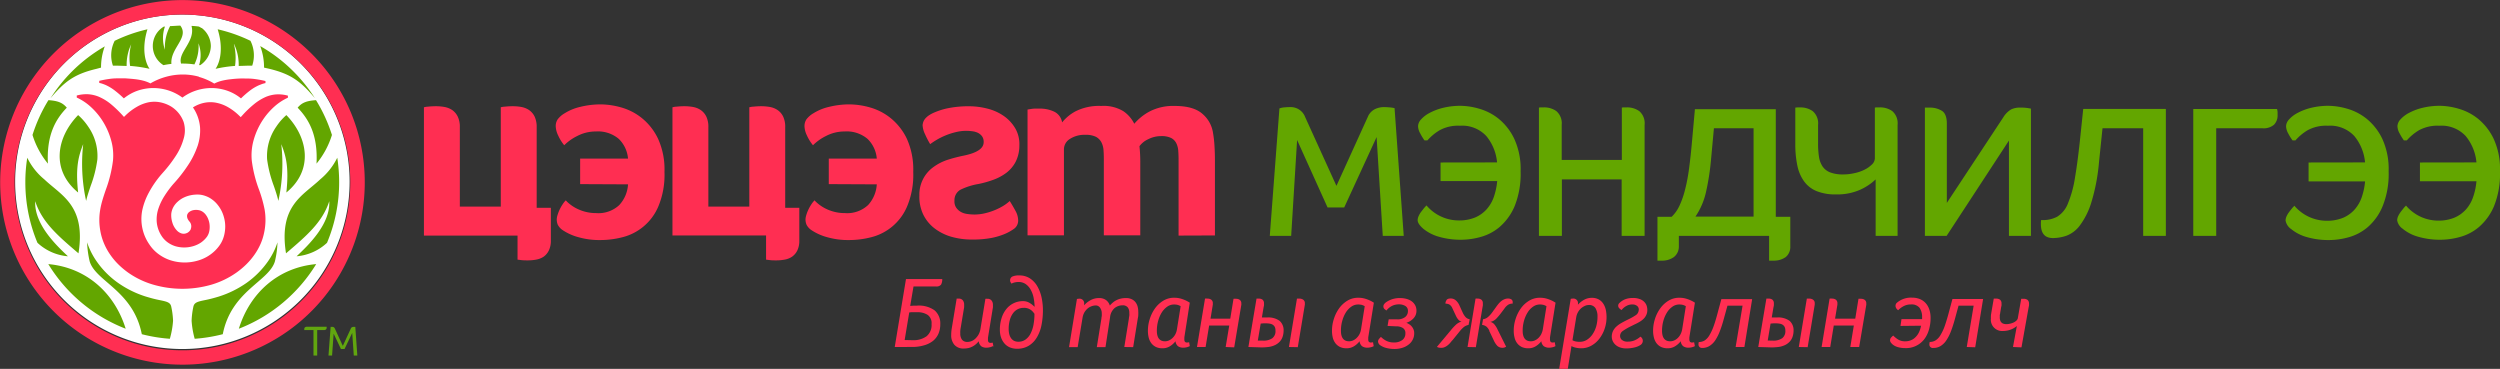 <svg viewBox="0 0 544.6 80.36" xmlns="http://www.w3.org/2000/svg"><rect x="0" y="0" width="544.6" height="80.36" fill="#333333" stroke="none"/><g transform="translate(-33 -356)"><path d="m213.54 396.11v-5.56h10.46a6.73 6.73 0 0 0 -2-4.28 7 7 0 0 0 -5-1.63 8.67 8.67 0 0 0 -4.09 1 10.55 10.55 0 0 0 -2.81 2 9.52 9.52 0 0 1 -1.33-2.15 4.94 4.94 0 0 1 -.52-2 2.67 2.67 0 0 1 .43-1.5 5.17 5.17 0 0 1 1.54-1.33 11.08 11.08 0 0 1 3.42-1.39 18.43 18.43 0 0 1 4.52-.53 16.89 16.89 0 0 1 4.28.64 12.68 12.68 0 0 1 4.51 2.29 13 13 0 0 1 3.57 4.49 16.25 16.25 0 0 1 1.42 7.3 17.77 17.77 0 0 1 -1.37 7.59 11.52 11.52 0 0 1 -7.92 6.66 19.08 19.08 0 0 1 -4.49.58 16.81 16.81 0 0 1 -5.25-.7 11.51 11.51 0 0 1 -3.21-1.5 3.19 3.19 0 0 1 -1-1.13 3 3 0 0 1 -.23-1.13 3.5 3.5 0 0 1 .18-1 7.65 7.65 0 0 1 .46-1.19 8.74 8.74 0 0 1 .64-1.13 5.5 5.5 0 0 1 .69-.87 7.08 7.08 0 0 0 .9.84 8.63 8.63 0 0 0 1.45.93 9.27 9.27 0 0 0 1.91.72 9.11 9.11 0 0 0 2.35.29 6.65 6.65 0 0 0 5.07-1.77 7.29 7.29 0 0 0 1.88-4.49zm20.43-13a5.06 5.06 0 0 0 .51 2.06 20.3 20.3 0 0 0 1.15 2.23 15.37 15.37 0 0 1 1.4-.93 15.19 15.19 0 0 1 4.15-1.68 9.47 9.47 0 0 1 2.26-.29 10.25 10.25 0 0 1 1.33.09 3.83 3.83 0 0 1 1.24.34 2.51 2.51 0 0 1 .92.76 2.07 2.07 0 0 1 .35 1.3q0 2-4.28 2.9a32.7 32.7 0 0 0 -3.47.89 11 11 0 0 0 -3.09 1.54 7.34 7.34 0 0 0 -3.16 6.26 8.92 8.92 0 0 0 .82 4.11 8.44 8.44 0 0 0 2.41 3 11.08 11.08 0 0 0 3.64 1.86 16 16 0 0 0 4.6.63 21.16 21.16 0 0 0 4.35-.37 14.82 14.82 0 0 0 2.91-.9 10.5 10.5 0 0 0 1.79-1 2.2 2.2 0 0 0 1-1.83 4.34 4.34 0 0 0 -.54-2.06c-.38-.71-.81-1.45-1.3-2.23a9.87 9.87 0 0 1 -1.32 1 13.25 13.25 0 0 1 -1.81.93 14.05 14.05 0 0 1 -2.19.72 9.94 9.94 0 0 1 -2.38.29 10.65 10.65 0 0 1 -1.56-.12 3.78 3.78 0 0 1 -1.41-.46 3.06 3.06 0 0 1 -1-.93 2.46 2.46 0 0 1 -.37-1.5 2.61 2.61 0 0 1 1.34-2.41 14.54 14.54 0 0 1 3.94-1.24 22.17 22.17 0 0 0 3.26-.93 10.85 10.85 0 0 0 2.81-1.53 7.18 7.18 0 0 0 2-2.41 7.83 7.83 0 0 0 .79-3.53 6.88 6.88 0 0 0 -.86-3.65 8.63 8.63 0 0 0 -2.41-2.67 10.9 10.9 0 0 0 -3.54-1.65 16.22 16.22 0 0 0 -4.22-.55 22.45 22.45 0 0 0 -4.14.35 15 15 0 0 0 -3.18.93c-1.71.69-2.62 1.6-2.71 2.72zm-88.23 29.48v-5.27h-20.39v-27.95a4.09 4.09 0 0 1 .92-.14 15.79 15.79 0 0 1 1.74-.09 10.44 10.44 0 0 1 1.85.17 4.43 4.43 0 0 1 1.66.67 3.69 3.69 0 0 1 1.18 1.39 5.11 5.11 0 0 1 .47 2.35v17.28h8.92v-21.63a4.24 4.24 0 0 1 .93-.14 15.61 15.61 0 0 1 1.73-.09 10.64 10.64 0 0 1 1.86.17 4.39 4.39 0 0 1 1.65.67 3.71 3.71 0 0 1 1.19 1.39 5.25 5.25 0 0 1 .46 2.35v17.55h3.09v7.15a4.75 4.75 0 0 1 -.45 2.16 3.49 3.49 0 0 1 -1.13 1.34 4.28 4.28 0 0 1 -1.59.63 9.65 9.65 0 0 1 -1.77.17c-.59 0-1.15 0-1.67-.08l-.63-.08zm144-5.27v-16c0-.84 0-1.62-.06-2.31a4.42 4.42 0 0 0 -.43-1.8 2.58 2.58 0 0 0 -1.15-1.16 4.71 4.71 0 0 0 -2.15-.4 6.15 6.15 0 0 0 -2.85.69 4.79 4.79 0 0 0 -1.88 1.51 32.08 32.08 0 0 1 .18 3.42v16h-7.94v-16c0-.84 0-1.64-.06-2.37a4.45 4.45 0 0 0 -.46-1.88 2.9 2.9 0 0 0 -1.21-1.22 5 5 0 0 0 -2.32-.43 5.79 5.79 0 0 0 -3.33.89 2.66 2.66 0 0 0 -1.31 2.23v18.77h-7.93v-27.4l.69-.11a7.68 7.68 0 0 1 .81-.09h1.1a7.18 7.18 0 0 1 3.22.67 3.14 3.14 0 0 1 1.71 2.34 9.35 9.35 0 0 1 3-2.46 11.41 11.41 0 0 1 5.52-1.13 8.3 8.3 0 0 1 4.85 1.16 7.19 7.19 0 0 1 2.35 2.72 11.52 11.52 0 0 1 3.36-2.69 11.21 11.21 0 0 1 5.46-1.19q4.11 0 6.05 1.74a6.72 6.72 0 0 1 2.29 4.17 24.25 24.25 0 0 1 .32 2.9c.06 1 .09 2.06.09 3.07v16.33zm-130.36-11.21v-5.56h10.43a6.78 6.78 0 0 0 -2-4.28 7 7 0 0 0 -5-1.63 8.67 8.67 0 0 0 -4.09 1 10.55 10.55 0 0 0 -2.81 2 9.52 9.52 0 0 1 -1.33-2.15 4.94 4.94 0 0 1 -.52-2 2.59 2.59 0 0 1 .43-1.5 5.17 5.17 0 0 1 1.54-1.33 11.08 11.08 0 0 1 3.42-1.39 18.43 18.43 0 0 1 4.52-.53 16.89 16.89 0 0 1 4.28.64 12.68 12.68 0 0 1 4.51 2.29 12.88 12.88 0 0 1 3.56 4.49 16.11 16.11 0 0 1 1.43 7.3 17.77 17.77 0 0 1 -1.37 7.59 11.52 11.52 0 0 1 -7.92 6.66 19.08 19.08 0 0 1 -4.49.58 16.81 16.81 0 0 1 -5.25-.7 11.51 11.51 0 0 1 -3.21-1.5 3.19 3.19 0 0 1 -1-1.13 3 3 0 0 1 -.23-1.13 3.5 3.5 0 0 1 .18-1 8.8 8.8 0 0 1 1.1-2.32 5.5 5.5 0 0 1 .69-.87 6.45 6.45 0 0 0 .9.84 8.24 8.24 0 0 0 1.45.93 9.27 9.27 0 0 0 1.91.72 9.09 9.09 0 0 0 2.34.29 6.62 6.62 0 0 0 5.07-1.77 7.24 7.24 0 0 0 1.89-4.49zm40.5 16.45v-5.27h-20.39v-27.92a4.38 4.38 0 0 1 .93-.14 15.79 15.79 0 0 1 1.74-.09 10.61 10.61 0 0 1 1.85.17 4.32 4.32 0 0 1 1.65.67 3.71 3.71 0 0 1 1.19 1.39 5.12 5.12 0 0 1 .46 2.35v17.28h8.92v-21.63a4.38 4.38 0 0 1 .93-.14 15.79 15.79 0 0 1 1.74-.09 10.52 10.52 0 0 1 1.85.17 4.32 4.32 0 0 1 1.65.67 3.63 3.63 0 0 1 1.19 1.39 5.12 5.12 0 0 1 .46 2.35v17.55h3.07v7.15a4.76 4.76 0 0 1 -.44 2.16 3.6 3.6 0 0 1 -1.14 1.34 4.16 4.16 0 0 1 -1.58.63 9.67 9.67 0 0 1 -1.78.17c-.59 0-1.14 0-1.66-.08z" fill="#ff2e52" fill-rule="evenodd"/><path d="m338.77 407.38h-4.55l-1.34-21.52-7.06 15.34h-3.62l-6.64-14.7-1.29 20.88h-4.66l2.1-27.76a3.81 3.81 0 0 1 1.1-.23q.65-.06 1.29-.06a3.35 3.35 0 0 1 3.21 2.16l6.82 15 6.82-15a3.29 3.29 0 0 1 1.64-1.75 4.63 4.63 0 0 1 1.8-.41q.58 0 1.26.06a6.43 6.43 0 0 1 1.14.17l2 27.82zm20.35-16a10.44 10.44 0 0 0 -2.34-5.74 7.16 7.16 0 0 0 -5.77-2.25 8.3 8.3 0 0 0 -4.43 1 11.12 11.12 0 0 0 -2.63 2.19h-.64a12.65 12.65 0 0 1 -.93-1.52 3.43 3.43 0 0 1 -.47-1.57 2.27 2.27 0 0 1 .64-1.46 6.5 6.5 0 0 1 1.87-1.43 12.54 12.54 0 0 1 2.94-1.11 15.86 15.86 0 0 1 3.88-.44 15.23 15.23 0 0 1 3.94.62 12 12 0 0 1 4.26 2.18 12.6 12.6 0 0 1 3.41 4.35 15.75 15.75 0 0 1 1.4 7.09 18.9 18.9 0 0 1 -1.31 7.64 12.32 12.32 0 0 1 -3.27 4.52 10.74 10.74 0 0 1 -4.17 2.18 15.78 15.78 0 0 1 -4 .59 17 17 0 0 1 -5.24-.7 9.39 9.39 0 0 1 -3.21-1.69c-.81-.71-1.23-1.33-1.23-1.87a2.2 2.2 0 0 1 .21-.88 4.56 4.56 0 0 1 .52-.9l.64-.82c.22-.25.4-.45.56-.61a9.22 9.22 0 0 0 7.05 3.27 9 9 0 0 0 3.53-.64 7.12 7.12 0 0 0 2.51-1.78 8 8 0 0 0 1.58-2.71 14.53 14.53 0 0 0 .73-3.45h-12.34v-4.04zm32.14 16h-5v-12.3h-13.02v12.3h-5v-27.94a3.49 3.49 0 0 1 .52-.05h.59a4.59 4.59 0 0 1 2.68.81 3.48 3.48 0 0 1 1.17 3v7.64h13.1v-11.4a3.61 3.61 0 0 1 .53-.05h.58a4.59 4.59 0 0 1 2.68.81 3.48 3.48 0 0 1 1.17 3v24.14zm27.12 5.35v-5.35h-19.66v2.42a2.87 2.87 0 0 1 -1.08 2.2 4.36 4.36 0 0 1 -2.56.78h-.56a2.68 2.68 0 0 1 -.46 0v-9.55h3.09a8 8 0 0 0 1.69-2.39 19.08 19.08 0 0 0 1.22-3.47 38.35 38.35 0 0 0 .88-4.61c.23-1.73.45-3.68.64-5.86l.64-7.11h17.62v23.44h3.16v6.72a2.83 2.83 0 0 1 -1 2.05 4.39 4.39 0 0 1 -2.57.78h-.56a2.79 2.79 0 0 1 -.47 0zm-3.38-9.55v-19.24h-8.64l-.64 6.94a53.56 53.56 0 0 1 -1.05 6.79 15.61 15.61 0 0 1 -2.33 5.51zm31.37 4.2h-4.78v-12.3a12 12 0 0 1 -3.41 2.27 12.34 12.34 0 0 1 -5.22 1 10.75 10.75 0 0 1 -4.26-.73 6.31 6.31 0 0 1 -2.71-2.13 8.91 8.91 0 0 1 -1.46-3.44 22.43 22.43 0 0 1 -.44-4.66v-7.94a3.61 3.61 0 0 1 .53-.05h.58a4.56 4.56 0 0 1 2.68.81 3.48 3.48 0 0 1 1.17 3v4.08a19 19 0 0 0 .2 2.89 5.2 5.2 0 0 0 .79 2.1 3.6 3.6 0 0 0 1.66 1.28 7.71 7.71 0 0 0 2.83.44 11 11 0 0 0 2.39-.27 9.05 9.05 0 0 0 2.22-.75 6.26 6.26 0 0 0 1.63-1.14 1.91 1.91 0 0 0 .65-1.34v-11.06a3.37 3.37 0 0 1 .52-.05h.58a4.62 4.62 0 0 1 2.69.81 3.5 3.5 0 0 1 1.16 3v24.14zm29.05 0h-4.79v-20.76l-13.58 20.76h-4.73v-27.94h.44.67a4.9 4.9 0 0 1 2.54.67c.75.44 1.13 1.39 1.13 2.83v17.26l12.31-18.66a5 5 0 0 1 1.72-1.72 4.4 4.4 0 0 1 1.95-.38c.43 0 .84 0 1.23.05a9.19 9.19 0 0 1 1.11.18v27.76zm29.45 0h-5v-23.44h-8.86l-.76 7.34a42.23 42.23 0 0 1 -1.69 8.87 16.36 16.36 0 0 1 -2.51 5 6.52 6.52 0 0 1 -2.92 2.21 9.37 9.37 0 0 1 -2.91.5c-1.75 0-2.63-1-2.63-3v-.4a2.69 2.69 0 0 1 .06-.53 6.61 6.61 0 0 0 3.5-.73 5.85 5.85 0 0 0 2.33-2.88 24.33 24.33 0 0 0 1.55-5.72q.62-3.62 1.19-9.22l.59-5.65h18v27.64zm10.91 0h-5v-27.64h18.25a3.16 3.16 0 0 1 .12.75v.59a2.86 2.86 0 0 1 -.76 2.07 3.47 3.47 0 0 1 -2.56.79h-10.05zm32.42-16a10.43 10.43 0 0 0 -2.33-5.74 7.18 7.18 0 0 0 -5.77-2.25 8.34 8.34 0 0 0 -4.44 1 11.06 11.06 0 0 0 -2.62 2.19h-.64a12.63 12.63 0 0 1 -.94-1.52 3.4 3.4 0 0 1 -.46-1.57 2.27 2.27 0 0 1 .64-1.46 6.5 6.5 0 0 1 1.87-1.43 12.21 12.21 0 0 1 2.94-1.11 15.86 15.86 0 0 1 3.88-.44 15.23 15.23 0 0 1 3.94.62 12 12 0 0 1 4.25 2.18 12.62 12.62 0 0 1 3.42 4.35 15.75 15.75 0 0 1 1.4 7.09 18.72 18.72 0 0 1 -1.34 7.71 12.19 12.19 0 0 1 -3.26 4.52 10.88 10.88 0 0 1 -4.17 2.18 15.78 15.78 0 0 1 -4 .59 17 17 0 0 1 -5.25-.7 9.22 9.22 0 0 1 -3.21-1.69 2.83 2.83 0 0 1 -1.22-1.87 2.36 2.36 0 0 1 .2-.88 4.61 4.61 0 0 1 .53-.9c.21-.29.43-.56.64-.82s.4-.45.55-.61a9.25 9.25 0 0 0 7.06 3.27 9 9 0 0 0 3.53-.64 7.12 7.12 0 0 0 2.51-1.78 8 8 0 0 0 1.57-2.71 14.53 14.53 0 0 0 .73-3.45h-12.31v-4.11zm24.27 0a10.51 10.51 0 0 0 -2.34-5.74 7.18 7.18 0 0 0 -5.77-2.25 8.34 8.34 0 0 0 -4.44 1 11.26 11.26 0 0 0 -2.62 2.19h-.64a12.65 12.65 0 0 1 -.93-1.52 3.31 3.31 0 0 1 -.47-1.57 2.27 2.27 0 0 1 .64-1.46 6.5 6.5 0 0 1 1.87-1.43 12.37 12.37 0 0 1 2.94-1.11 15.86 15.86 0 0 1 3.88-.44 15.23 15.23 0 0 1 3.94.62 12.08 12.08 0 0 1 4.26 2.18 12.72 12.72 0 0 1 3.41 4.35 15.75 15.75 0 0 1 1.4 7.09 18.9 18.9 0 0 1 -1.31 7.64 12.32 12.32 0 0 1 -3.27 4.52 10.74 10.74 0 0 1 -4.17 2.18 15.78 15.78 0 0 1 -4 .59 17 17 0 0 1 -5.25-.7 9.07 9.07 0 0 1 -3.2-1.69 2.81 2.81 0 0 1 -1.2-1.83 2.36 2.36 0 0 1 .2-.88 5.17 5.17 0 0 1 .53-.9c.21-.29.43-.56.64-.82s.4-.45.56-.61a9.22 9.22 0 0 0 7 3.27 9 9 0 0 0 3.53-.64 7.12 7.12 0 0 0 2.51-1.78 7.82 7.82 0 0 0 1.57-2.71 14.06 14.06 0 0 0 .73-3.45h-12.31v-4.08z" fill="#63a600"/><g fill="#ff2e52"><path d="m227.91 431.59 2.45-14.8h7.9a2.37 2.37 0 0 1 -.26 1.21 1.25 1.25 0 0 1 -1.11.4h-4.89l-.72 4.24.77-.06h.7a5.85 5.85 0 0 1 3.87 1.05 3.75 3.75 0 0 1 1.21 3 5.18 5.18 0 0 1 -.37 2 4.18 4.18 0 0 1 -1.14 1.57 5.47 5.47 0 0 1 -1.93 1 9 9 0 0 1 -2.74.38zm3.91-1.48a4.87 4.87 0 0 0 3-.84 3.14 3.14 0 0 0 1.11-2.68 2.18 2.18 0 0 0 -.86-2 4.1 4.1 0 0 0 -2.3-.58c-.38 0-.69 0-.94 0s-.51 0-.76.06l-1 6z"/><path d="m249.26 431.41a2.45 2.45 0 0 1 -.65.24 3 3 0 0 1 -.68.09 1.87 1.87 0 0 1 -1.2-.33 1.67 1.67 0 0 1 -.52-1.08 4.84 4.84 0 0 1 -.58.62 4.19 4.19 0 0 1 -.7.49 3.87 3.87 0 0 1 -.85.35 4.35 4.35 0 0 1 -1.07.13 2.6 2.6 0 0 1 -2.12-.82 3.16 3.16 0 0 1 -.68-2.12 8.69 8.69 0 0 1 .13-1.5l1.06-6.43a2 2 0 0 1 .4 0 1.11 1.11 0 0 1 .95.38 1.53 1.53 0 0 1 .28.95 2.54 2.54 0 0 1 0 .26v.27l-.77 4.62a4.76 4.76 0 0 0 -.07.56 5.43 5.43 0 0 0 0 .57 2.2 2.2 0 0 0 .36 1.32 1.42 1.42 0 0 0 1.23.5 2.31 2.31 0 0 0 .92-.2 2.49 2.49 0 0 0 .84-.58 4 4 0 0 0 .66-.88 3.8 3.8 0 0 0 .38-1.15l1.08-6.58a2 2 0 0 1 .4 0 1.1 1.1 0 0 1 .95.38 1.5 1.5 0 0 1 .29.94v.27a1.59 1.59 0 0 1 0 .26l-1.08 6.63v.24a1.7 1.7 0 0 0 0 .22.79.79 0 0 0 .13.5.6.6 0 0 0 .49.16 1.76 1.76 0 0 0 .41-.06l.16.86z"/><path d="m258.38 422.78a11.41 11.41 0 0 0 -.22-1.93 5.87 5.87 0 0 0 -.62-1.71 3.72 3.72 0 0 0 -1.08-1.24 2.73 2.73 0 0 0 -1.61-.47 3.68 3.68 0 0 0 -.79.09 2.56 2.56 0 0 0 -.72.27c-.08-.12-.16-.24-.22-.35a.75.75 0 0 1 -.08-.37.89.89 0 0 1 .55-.85 3.32 3.32 0 0 1 1.41-.22 4.14 4.14 0 0 1 2.43.69 5 5 0 0 1 1.6 1.78 8.42 8.42 0 0 1 .89 2.44 13.37 13.37 0 0 1 .27 2.64 16.18 16.18 0 0 1 -.31 3.26 8.19 8.19 0 0 1 -1 2.67 5.21 5.21 0 0 1 -1.74 1.81 4.74 4.74 0 0 1 -2.57.68 4 4 0 0 1 -1.64-.32 3.25 3.25 0 0 1 -1.17-.89 4 4 0 0 1 -.71-1.31 5.31 5.31 0 0 1 -.24-1.63 8.51 8.51 0 0 1 .34-2.41 6 6 0 0 1 1-2 4.62 4.62 0 0 1 1.59-1.32 4.56 4.56 0 0 1 2.11-.49 2.74 2.74 0 0 1 1.41.37 4.93 4.93 0 0 1 1.06.83zm-.09 1.52a2.74 2.74 0 0 0 -.88-.88 2.5 2.5 0 0 0 -1.39-.36 2.9 2.9 0 0 0 -1.42.35 3 3 0 0 0 -1 .94 4.47 4.47 0 0 0 -.64 1.45 7.18 7.18 0 0 0 -.23 1.86 5.17 5.17 0 0 0 .11 1.07 2.78 2.78 0 0 0 .37.88 1.89 1.89 0 0 0 .65.61 2.07 2.07 0 0 0 1 .22 2.57 2.57 0 0 0 1.55-.48 3.61 3.61 0 0 0 1.09-1.3 6.91 6.91 0 0 0 .64-1.94 13.14 13.14 0 0 0 .21-2.42z"/><path d="m277.92 431.59 1-6.21c0-.17.06-.38.09-.61s0-.44 0-.65a1.87 1.87 0 0 0 -.35-1.17 1.38 1.38 0 0 0 -1.13-.44 2.79 2.79 0 0 0 -1.71.59 3 3 0 0 0 -1 2l-1 6.52h-1.89l1-6.21c0-.2.06-.4.08-.58a5.44 5.44 0 0 0 0-.57 2.07 2.07 0 0 0 -.36-1.2 1.11 1.11 0 0 0 -.94-.52 2.87 2.87 0 0 0 -1.79.67 3.46 3.46 0 0 0 -.7.85 3.5 3.5 0 0 0 -.4 1.18l-1.06 6.38h-1.88l1.72-10.49a2.08 2.08 0 0 1 .4-.05 1 1 0 0 1 1.17 1.15v.27a5 5 0 0 1 1.4-1.11 3.76 3.76 0 0 1 1.87-.46 2.49 2.49 0 0 1 1.5.44 2.28 2.28 0 0 1 .82 1.19 6.55 6.55 0 0 1 .65-.64 3.61 3.61 0 0 1 .76-.51 4.17 4.17 0 0 1 .94-.35 4.68 4.68 0 0 1 1.18-.13 2.77 2.77 0 0 1 1.24.25 2.29 2.29 0 0 1 .83.66 2.75 2.75 0 0 1 .46.94 4.32 4.32 0 0 1 .14 1.08 7 7 0 0 1 0 .79c0 .27-.07.53-.11.77l-1 6.2z"/><path d="m290.2 422.71a2.8 2.8 0 0 0 -.61-.28 3.24 3.24 0 0 0 -.87-.1 2.55 2.55 0 0 0 -1.43.46 4.35 4.35 0 0 0 -1.18 1.23 6.8 6.8 0 0 0 -.8 1.83 7.85 7.85 0 0 0 -.3 2.2c0 1.53.6 2.3 1.79 2.3a2.22 2.22 0 0 0 .76-.15 2.74 2.74 0 0 0 .78-.49 3.39 3.39 0 0 0 .67-.84 3.52 3.52 0 0 0 .39-1.21l.8-5zm1.94 8.7a2.33 2.33 0 0 1 -.65.24 3 3 0 0 1 -.67.09 2 2 0 0 1 -1.22-.33 1.63 1.63 0 0 1 -.53-1.08 4.42 4.42 0 0 1 -1.22 1.1 3 3 0 0 1 -1.63.44 3.21 3.21 0 0 1 -1.42-.29 2.85 2.85 0 0 1 -1-.82 3.52 3.52 0 0 1 -.57-1.22 6.48 6.48 0 0 1 -.17-1.49 8.31 8.31 0 0 1 .4-2.54 8.14 8.14 0 0 1 1.13-2.31 6.19 6.19 0 0 1 1.81-1.69 4.5 4.5 0 0 1 2.4-.65 5.55 5.55 0 0 1 1 .09 6.11 6.11 0 0 1 .94.27 7.86 7.86 0 0 1 .81.35c.24.13.45.25.63.37l-1.18 7.55v.24a1.62 1.62 0 0 0 0 .22.79.79 0 0 0 .13.5.6.6 0 0 0 .49.16 1.76 1.76 0 0 0 .42-.06l.15.86z"/><path d="m300 431.59.78-4.68h-4.38l-.77 4.68h-1.88l1.75-10.54a2.18 2.18 0 0 1 .55 0 1.37 1.37 0 0 1 .82.24.93.93 0 0 1 .33.8s0 .09 0 .13a1.13 1.13 0 0 1 0 .15l-.5 3.05h4.3l.71-4.33a2.18 2.18 0 0 1 .55 0 1.37 1.37 0 0 1 .82.24.93.93 0 0 1 .33.8 1.91 1.91 0 0 1 0 .28l-1.55 9.26z"/><path d="m313.78 431.59 1.75-10.54h.21.32a1.42 1.42 0 0 1 .83.24.89.89 0 0 1 .36.8s0 .09 0 .13a1.13 1.13 0 0 1 0 .15l-1.54 9.26zm-8.83 0 1.77-10.54h.18.32a1.31 1.31 0 0 1 .82.24 1 1 0 0 1 .31.8 2.77 2.77 0 0 1 0 .39c0 .15-.05.29-.08.42l-.38 2.26h.59.52a4.2 4.2 0 0 1 2.76.74 2.69 2.69 0 0 1 .86 2.13 4.23 4.23 0 0 1 -.2 1.28 2.88 2.88 0 0 1 -.63 1.1 3.42 3.42 0 0 1 -1.1.79 4.69 4.69 0 0 1 -1.62.41 11.79 11.79 0 0 1 -1.22.07zm3.2-1.39a3.37 3.37 0 0 0 2-.51 1.93 1.93 0 0 0 .7-1.68 1.72 1.72 0 0 0 -.15-.78 1.25 1.25 0 0 0 -.43-.48 1.63 1.63 0 0 0 -.65-.24 4.11 4.11 0 0 0 -.8-.07h-.62l-.57.05-.63 3.71z"/><path d="m330.3 422.71a2.8 2.8 0 0 0 -.61-.28 3.24 3.24 0 0 0 -.87-.1 2.55 2.55 0 0 0 -1.43.46 4.35 4.35 0 0 0 -1.18 1.23 6.8 6.8 0 0 0 -.8 1.83 7.85 7.85 0 0 0 -.3 2.2c0 1.53.6 2.3 1.79 2.3a2.22 2.22 0 0 0 .76-.15 2.74 2.74 0 0 0 .78-.49 3.39 3.39 0 0 0 .67-.84 3.52 3.52 0 0 0 .39-1.21l.8-5zm1.94 8.7a2.45 2.45 0 0 1 -.65.24 3 3 0 0 1 -.67.09 2 2 0 0 1 -1.22-.33 1.63 1.63 0 0 1 -.53-1.08 4.42 4.42 0 0 1 -1.22 1.1 3 3 0 0 1 -1.63.44 3.21 3.21 0 0 1 -1.42-.29 2.85 2.85 0 0 1 -1-.82 3.52 3.52 0 0 1 -.57-1.22 6.48 6.48 0 0 1 -.17-1.49 8.31 8.31 0 0 1 .4-2.54 8.14 8.14 0 0 1 1.13-2.31 6.19 6.19 0 0 1 1.81-1.69 4.5 4.5 0 0 1 2.4-.65 5.55 5.55 0 0 1 1 .09 6.11 6.11 0 0 1 .94.27 7.86 7.86 0 0 1 .81.35c.24.13.45.25.63.37l-1.22 7.55v.24a1.62 1.62 0 0 0 0 .22.79.79 0 0 0 .13.5.6.6 0 0 0 .49.16 1.83 1.83 0 0 0 .42-.06l.15.86z"/><path d="m335.27 427 .24-1.43h1.88a2.67 2.67 0 0 0 1.69-.49 1.62 1.62 0 0 0 .62-1.37 1.17 1.17 0 0 0 -.57-1.06 2.61 2.61 0 0 0 -1.37-.35 3.37 3.37 0 0 0 -1.53.34 3.63 3.63 0 0 0 -1.21 1 4.74 4.74 0 0 1 -.42-.32.75.75 0 0 1 -.24-.6.72.72 0 0 1 .16-.46 1.66 1.66 0 0 1 .37-.38 5.15 5.15 0 0 1 1.29-.67 5.4 5.4 0 0 1 1.8-.28 5.55 5.55 0 0 1 1.38.17 3.51 3.51 0 0 1 1.14.52 2.64 2.64 0 0 1 .77.86 2.44 2.44 0 0 1 .29 1.19 2.33 2.33 0 0 1 -.62 1.65 3.57 3.57 0 0 1 -1.58 1 3.38 3.38 0 0 1 .54.27 2.13 2.13 0 0 1 .56.45 2.22 2.22 0 0 1 .43.66 2 2 0 0 1 .18.92 2.94 2.94 0 0 1 -.29 1.3 3 3 0 0 1 -.85 1.08 4.12 4.12 0 0 1 -1.36.74 5.62 5.62 0 0 1 -1.87.28 6.8 6.8 0 0 1 -1.63-.2 3.92 3.92 0 0 1 -1.3-.55 1.1 1.1 0 0 1 -.58-.86.89.89 0 0 1 .21-.56 3.82 3.82 0 0 1 .43-.46 4.52 4.52 0 0 0 1.16.85 3.48 3.48 0 0 0 1.62.36 2.91 2.91 0 0 0 1.87-.53 1.73 1.73 0 0 0 .67-1.45 1.27 1.27 0 0 0 -.55-1.17 2.63 2.63 0 0 0 -1.46-.36z"/><path d="m352.69 431.59 1.74-10.54a2.13 2.13 0 0 1 .49 0 1.24 1.24 0 0 1 .79.24.92.92 0 0 1 .31.78 2.77 2.77 0 0 1 0 .49l-.09.5-1.43 8.57zm-3.34-1.44c-.16.21-.33.41-.51.62a3.94 3.94 0 0 1 -.61.55 2.54 2.54 0 0 1 -.71.37 2 2 0 0 1 -.81.07 1.46 1.46 0 0 1 -.69-.2l2.98-3.56a11.58 11.58 0 0 1 1.16-1.26 2.9 2.9 0 0 1 1.22-.69 1.22 1.22 0 0 1 -.7-.43 3.5 3.5 0 0 1 -.47-.71l-.82-1.75a1.73 1.73 0 0 0 -.67-.83 1.84 1.84 0 0 0 -.83-.18 1 1 0 0 1 .14-.62c.11-.34.44-.51 1-.51a1.63 1.63 0 0 1 1.1.41 3.11 3.11 0 0 1 .77 1.05l.75 1.65a3.83 3.83 0 0 0 .59.92 1.6 1.6 0 0 0 .92.5l-.25 1.23a2.47 2.47 0 0 0 -1 .44 6.22 6.22 0 0 0 -.91.93l-1.62 2zm8.11-2.07a2.72 2.72 0 0 0 -.61-.89 2 2 0 0 0 -1-.42l.22-1.23a2.06 2.06 0 0 0 1.06-.47 5.46 5.46 0 0 0 .88-.95l1-1.39c.15-.2.31-.41.48-.61a4.12 4.12 0 0 1 .56-.54 2.8 2.8 0 0 1 .67-.39 2 2 0 0 1 .83-.16 1.27 1.27 0 0 1 .67.18.66.66 0 0 1 .3.62 2.41 2.41 0 0 1 0 .31 1.78 1.78 0 0 0 -.93.22 2.67 2.67 0 0 0 -.75.7l-1 1.33c-.25.32-.54.66-.86 1a2.49 2.49 0 0 1 -1.31.73 1.72 1.72 0 0 1 .79.46 4.71 4.71 0 0 1 .76 1.18l1.88 3.77a1.87 1.87 0 0 1 -.35.16 1.15 1.15 0 0 1 -.36.07 1.63 1.63 0 0 1 -1.17-.38 4.19 4.19 0 0 1 -.82-1.24l-1-2.09z"/><path d="m369.89 422.71a2.6 2.6 0 0 0 -.61-.28 3.24 3.24 0 0 0 -.87-.1 2.52 2.52 0 0 0 -1.42.46 4.09 4.09 0 0 0 -1.18 1.23 6.81 6.81 0 0 0 -.81 1.83 7.85 7.85 0 0 0 -.3 2.2c0 1.53.6 2.3 1.79 2.3a2.18 2.18 0 0 0 .76-.15 2.79 2.79 0 0 0 .79-.49 3.15 3.15 0 0 0 .66-.84 3.74 3.74 0 0 0 .4-1.21l.79-5zm1.94 8.7a2.33 2.33 0 0 1 -.65.24 3 3 0 0 1 -.67.09 2 2 0 0 1 -1.22-.33 1.63 1.63 0 0 1 -.53-1.08 4.29 4.29 0 0 1 -1.22 1.1 3 3 0 0 1 -1.62.44 3.25 3.25 0 0 1 -1.43-.29 2.85 2.85 0 0 1 -1-.82 3.33 3.33 0 0 1 -.56-1.22 6 6 0 0 1 -.18-1.49 8.31 8.31 0 0 1 .4-2.54 8.14 8.14 0 0 1 1.13-2.31 6.11 6.11 0 0 1 1.82-1.69 4.45 4.45 0 0 1 2.39-.65 5.75 5.75 0 0 1 1 .09 6.31 6.31 0 0 1 .93.27 7.86 7.86 0 0 1 .81.35c.24.13.45.25.63.37l-1.21 7.55a2 2 0 0 0 0 .24 1.62 1.62 0 0 0 0 .22.85.85 0 0 0 .13.5.6.6 0 0 0 .49.16 1.76 1.76 0 0 0 .42-.06l.15.86z"/><path d="m375.54 430.11a2.52 2.52 0 0 0 .65.26 4.39 4.39 0 0 0 1 .09 2.83 2.83 0 0 0 1.47-.42 4.11 4.11 0 0 0 1.21-1.15 5.92 5.92 0 0 0 .83-1.73 7.6 7.6 0 0 0 .3-2.16 3.45 3.45 0 0 0 -.44-1.87 1.63 1.63 0 0 0 -1.48-.69 2.08 2.08 0 0 0 -.79.18 3.51 3.51 0 0 0 -.83.51 3.23 3.23 0 0 0 -.69.84 3.32 3.32 0 0 0 -.41 1.17l-.82 5zm-2.89 6.25 2.52-15.26a2.08 2.08 0 0 1 .4-.05 1 1 0 0 1 1.17 1.15v.18a4.73 4.73 0 0 1 1.35-1.08 3.46 3.46 0 0 1 1.65-.42 3.1 3.1 0 0 1 1.49.33 2.76 2.76 0 0 1 1 .9 4.05 4.05 0 0 1 .57 1.34 7.66 7.66 0 0 1 .17 1.62 7.75 7.75 0 0 1 -.42 2.55 7.22 7.22 0 0 1 -1.16 2.18 5.61 5.61 0 0 1 -1.75 1.51 4.48 4.48 0 0 1 -2.23.56 5.25 5.25 0 0 1 -1.08-.12 3.36 3.36 0 0 1 -1-.36l-.81 5z"/><path d="m388.22 427.1a13.18 13.18 0 0 0 -1.71 1 1.33 1.33 0 0 0 -.59 1.1 1.14 1.14 0 0 0 .39.84 1.85 1.85 0 0 0 1.31.38 3.63 3.63 0 0 0 1.51-.3 4.65 4.65 0 0 0 1.21-.78 1 1 0 0 1 .41.42 1.07 1.07 0 0 1 .12.48 1 1 0 0 1 -.15.54 1.09 1.09 0 0 1 -.38.39 4.24 4.24 0 0 1 -1.33.53 7.41 7.41 0 0 1 -1.74.2 4 4 0 0 1 -1.28-.19 2.82 2.82 0 0 1 -1-.54 2.68 2.68 0 0 1 -.65-.82 2.34 2.34 0 0 1 -.23-1 2.84 2.84 0 0 1 .26-1.22 3.3 3.3 0 0 1 .7-.95 5.89 5.89 0 0 1 1-.74c.37-.22.77-.43 1.18-.64l.59-.29a12 12 0 0 0 1.46-.83 1.38 1.38 0 0 0 .66-1 1 1 0 0 0 -.29-1 1.62 1.62 0 0 0 -1.1-.36 2.55 2.55 0 0 0 -1.33.36 3.39 3.39 0 0 0 -1 .86 2.1 2.1 0 0 1 -.51-.4.77.77 0 0 1 0-1.09 4.37 4.37 0 0 1 .48-.41 3.72 3.72 0 0 1 1-.51 4.84 4.84 0 0 1 1.5-.22 4.23 4.23 0 0 1 1.41.21 2.51 2.51 0 0 1 1 .58 2.27 2.27 0 0 1 .56.82 2.91 2.91 0 0 1 .17 1 2.47 2.47 0 0 1 -.22 1.09 2.84 2.84 0 0 1 -.59.84 4.41 4.41 0 0 1 -.89.67 11 11 0 0 1 -1.08.56l-.88.44z"/><path d="m400.25 422.71a2.6 2.6 0 0 0 -.61-.28 3.24 3.24 0 0 0 -.87-.1 2.52 2.52 0 0 0 -1.42.46 4.22 4.22 0 0 0 -1.18 1.23 6.81 6.81 0 0 0 -.81 1.83 7.85 7.85 0 0 0 -.3 2.2c0 1.53.6 2.3 1.79 2.3a2.18 2.18 0 0 0 .76-.15 2.65 2.65 0 0 0 .79-.49 3.15 3.15 0 0 0 .66-.84 3.74 3.74 0 0 0 .4-1.21l.79-5zm1.95 8.7a2.53 2.53 0 0 1 -.66.24 3 3 0 0 1 -.67.09 1.92 1.92 0 0 1 -1.21-.33 1.59 1.59 0 0 1 -.53-1.08 4.46 4.46 0 0 1 -1.23 1.1 3 3 0 0 1 -1.62.44 3.25 3.25 0 0 1 -1.43-.29 2.85 2.85 0 0 1 -1-.82 3.5 3.5 0 0 1 -.56-1.22 6 6 0 0 1 -.18-1.49 8.31 8.31 0 0 1 .4-2.54 7.91 7.91 0 0 1 1.14-2.31 6 6 0 0 1 1.81-1.69 4.45 4.45 0 0 1 2.39-.65 5.66 5.66 0 0 1 1 .09 6.83 6.83 0 0 1 .94.27 8.7 8.7 0 0 1 .8.35 5.55 5.55 0 0 1 .63.37l-1.21 7.55a2 2 0 0 0 0 .24v.22a.78.78 0 0 0 .14.5.58.58 0 0 0 .48.16 1.76 1.76 0 0 0 .42-.06l.16.86z"/><path d="m411.09 431.59 1.51-9h-3.29l-.8 2.89a25.41 25.41 0 0 1 -.84 2.62 10.15 10.15 0 0 1 -1 2 4.13 4.13 0 0 1 -1.25 1.25 3 3 0 0 1 -1.63.45.74.74 0 0 1 -.79-.8 2.05 2.05 0 0 1 .06-.49 2.43 2.43 0 0 0 1.31-.36 3.56 3.56 0 0 0 1.03-1.15 11.15 11.15 0 0 0 .92-2c.3-.84.6-1.86.91-3.05l.75-2.78h6.71l-1.69 10.42z"/><path d="m424.85 431.59 1.75-10.54h.21.32a1.42 1.42 0 0 1 .83.24.89.89 0 0 1 .36.8s0 .09 0 .13a1.13 1.13 0 0 1 0 .15l-1.54 9.26zm-8.83 0 1.77-10.54h.18.32a1.31 1.31 0 0 1 .82.24 1 1 0 0 1 .31.8 2.77 2.77 0 0 1 0 .39c0 .15-.05.29-.08.42l-.38 2.26h.59.54a4.2 4.2 0 0 1 2.76.74 2.69 2.69 0 0 1 .86 2.13 4.23 4.23 0 0 1 -.2 1.28 2.88 2.88 0 0 1 -.63 1.1 3.42 3.42 0 0 1 -1.1.79 4.69 4.69 0 0 1 -1.62.41 11.79 11.79 0 0 1 -1.22.07zm3.2-1.39a3.37 3.37 0 0 0 2-.51 1.93 1.93 0 0 0 .7-1.68 1.72 1.72 0 0 0 -.15-.78 1.25 1.25 0 0 0 -.43-.48 1.63 1.63 0 0 0 -.65-.24 4.11 4.11 0 0 0 -.8-.07h-.62l-.57.05-.62 3.69z"/><path d="m436.07 431.59.77-4.68h-4.37l-.77 4.68h-1.88l1.74-10.54a2.28 2.28 0 0 1 .56 0 1.34 1.34 0 0 1 .81.24.93.93 0 0 1 .33.8.57.57 0 0 1 0 .13 1 1 0 0 1 0 .15l-.51 3.05h4.4l.7-4.33a2.23 2.23 0 0 1 .55 0 1.35 1.35 0 0 1 .82.24.93.93 0 0 1 .33.8 1.1 1.1 0 0 1 0 .28l-1.55 9.18z"/><path d="m447 427 .22-1.48h4.49c0-.09 0-.16 0-.21v-.19a3.47 3.47 0 0 0 -.55-2.06 2.21 2.21 0 0 0 -1.88-.74 3.33 3.33 0 0 0 -1.59.37 4.57 4.57 0 0 0 -1.19.89 1.46 1.46 0 0 1 -.41-.41 1 1 0 0 1 -.17-.52.91.91 0 0 1 .36-.75 4.71 4.71 0 0 1 3.26-1.06 4.63 4.63 0 0 1 1.53.25 3.5 3.5 0 0 1 1.28.8 3.81 3.81 0 0 1 .88 1.39 5.55 5.55 0 0 1 .33 2 9 9 0 0 1 -.33 2.44 6.36 6.36 0 0 1 -1 2.11 5 5 0 0 1 -4.21 2 5.74 5.74 0 0 1 -1.54-.2 3.23 3.23 0 0 1 -1.16-.57 2.61 2.61 0 0 1 -.43-.46.78.78 0 0 1 -.16-.47.85.85 0 0 1 .23-.6c.15-.16.31-.31.45-.44a5.52 5.52 0 0 0 1.1.88 2.77 2.77 0 0 0 1.49.38 3.19 3.19 0 0 0 1.39-.28 3 3 0 0 0 1-.74 3.79 3.79 0 0 0 .7-1.08 6.32 6.32 0 0 0 .4-1.3z"/><path d="m461.44 431.59 1.5-9h-3.29l-.79 2.89c-.27 1-.55 1.85-.84 2.62a10.14 10.14 0 0 1 -1 2 4.11 4.11 0 0 1 -1.24 1.25 3 3 0 0 1 -1.64.45.74.74 0 0 1 -.84-.82 2.07 2.07 0 0 1 .07-.49 2.37 2.37 0 0 0 1.3-.36 3.35 3.35 0 0 0 1.06-1.16 10.49 10.49 0 0 0 .93-2c.29-.84.6-1.86.91-3.05l.75-2.78h6.68l-1.72 10.51z"/><path d="m471.51 431.59.84-4.57a4.67 4.67 0 0 1 -3 1.08 2.45 2.45 0 0 1 -2.65-2.72 5.36 5.36 0 0 1 0-.55c0-.19.05-.41.08-.64l.54-3.14h.2.33a1.37 1.37 0 0 1 .84.24 1 1 0 0 1 .32.8 2.07 2.07 0 0 1 0 .35c0 .12 0 .24-.06.35l-.24 1.44c0 .13-.05.25-.07.35s0 .22 0 .33c-.07 1.14.4 1.7 1.41 1.7a3.34 3.34 0 0 0 .82-.1 3.48 3.48 0 0 0 .77-.26 2 2 0 0 0 .6-.4 1.1 1.1 0 0 0 .31-.47l.75-4.29h.21.34a1.34 1.34 0 0 1 .83.24 1 1 0 0 1 .32.8 2.12 2.12 0 0 1 0 .42l-.09.44-1.55 8.68z"/></g><path d="m72.73 359.17a36.43 36.43 0 1 1 -36.43 36.43 36.42 36.42 0 0 1 36.43-36.43z" fill="#fff" fill-rule="evenodd"/><path d="m100.82 367.64a39.71 39.71 0 1 0 11.64 28.09 39.6 39.6 0 0 0 -11.64-28.09zm-28.09-8.47a36.57 36.57 0 1 1 -25.85 10.71 36.44 36.44 0 0 1 25.85-10.71z" fill="#ff2e52" fill-rule="evenodd"/><path d="m76.32 372.75a13 13 0 0 1 3.24 1.39l.11.07.12-.06a7.57 7.57 0 0 1 1.51-.55 13.89 13.89 0 0 1 1.81-.32c.64-.08 1.31-.14 2-.17s1.32 0 1.92 0a12.14 12.14 0 0 1 1.71.14 21.25 21.25 0 0 1 2.09.4v.45a6.22 6.22 0 0 0 -.71.19l-.67.26a10 10 0 0 0 -2.1 1.26 21.7 21.7 0 0 0 -1.71 1.48l-.14.14-.16-.12a9.85 9.85 0 0 0 -2.86-1.56 10.64 10.64 0 0 0 -3.26-.57 10.92 10.92 0 0 0 -3.35.49 10.46 10.46 0 0 0 -3 1.49l-.13.1-.14-.1a10.46 10.46 0 0 0 -3-1.49 10.9 10.9 0 0 0 -3.34-.49 10.7 10.7 0 0 0 -3.27.57 10 10 0 0 0 -2.86 1.56l-.15.12-.15-.14a21.7 21.7 0 0 0 -1.71-1.48 10.19 10.19 0 0 0 -2.12-1.3c-.22-.09-.44-.18-.68-.26a6.06 6.06 0 0 0 -.7-.19v-.45c.71-.17 1.43-.31 2.1-.4a11.89 11.89 0 0 1 1.7-.14h1.92s1.33.09 2 .17a13.6 13.6 0 0 1 1.81.32 7.57 7.57 0 0 1 1.51.55l.12.06.1-.07a14.13 14.13 0 0 1 3.36-1.39 13.64 13.64 0 0 1 3.57-.48 13.12 13.12 0 0 1 3.53.48zm-3.32 9.82a6.25 6.25 0 0 1 0 3.66 13.42 13.42 0 0 1 -1.78 3.84 28.16 28.16 0 0 1 -2.68 3.48l-.3.34-.14.16a22 22 0 0 0 -2.7 3.95 14.21 14.21 0 0 0 -1.4 3.76 9.74 9.74 0 0 0 1.55 7.51 8.23 8.23 0 0 0 2.12 2.18 9 9 0 0 0 2.54 1.27 10.14 10.14 0 0 0 5.81.07 8.81 8.81 0 0 0 3.81-2.17 8.85 8.85 0 0 0 1-1.17 6.18 6.18 0 0 0 .77-1.46 7.14 7.14 0 0 0 .4-1.67 7.49 7.49 0 0 0 0-1.95 8.18 8.18 0 0 0 -.5-1.9 7.06 7.06 0 0 0 -1-1.74 6 6 0 0 0 -1.35-1.31 5.09 5.09 0 0 0 -1.26-.68 5.24 5.24 0 0 0 -1.39-.34 6.56 6.56 0 0 0 -1 0 6.74 6.74 0 0 0 -1 .14 6.4 6.4 0 0 0 -1.49.51 5.37 5.37 0 0 0 -1.25.84 4.59 4.59 0 0 0 -1 1.23 4 4 0 0 0 -.45 1.43 5.25 5.25 0 0 0 0 .69 4.61 4.61 0 0 0 .1.72q.06.29.15.57a4.58 4.58 0 0 0 .22.58 5 5 0 0 0 .34.59 4.7 4.7 0 0 0 .46.56 2.38 2.38 0 0 0 .93.58 1.65 1.65 0 0 0 1 0 2.18 2.18 0 0 0 .34-.14 2.32 2.32 0 0 0 .3-.22 1.55 1.55 0 0 0 .24-.27 1.57 1.57 0 0 0 .18-.31v-.06a1.6 1.6 0 0 0 .08-.78 1.54 1.54 0 0 0 -.36-.78 2.65 2.65 0 0 1 -.36-.51 1.53 1.53 0 0 1 -.17-.51 1.21 1.21 0 0 1 0-.38 1 1 0 0 1 .15-.36 1.1 1.1 0 0 1 .29-.32 1.84 1.84 0 0 1 .39-.24 2.15 2.15 0 0 1 .72-.21 3 3 0 0 1 .79 0 2.31 2.31 0 0 1 .59.14 2.47 2.47 0 0 1 .53.29 2.83 2.83 0 0 1 .68.7 3.81 3.81 0 0 1 .49.94 4.29 4.29 0 0 1 .26 1.07 5 5 0 0 1 0 1.09 4 4 0 0 1 -.19.86 3.26 3.26 0 0 1 -.37.72 5.35 5.35 0 0 1 -.62.71 6.06 6.06 0 0 1 -.74.6 6.22 6.22 0 0 1 -1.7.77 6.86 6.86 0 0 1 -3.81 0 5.85 5.85 0 0 1 -1.66-.82 5.09 5.09 0 0 1 -.71-.61 4.49 4.49 0 0 1 -.58-.71 6.66 6.66 0 0 1 -1.12-3.06 7.41 7.41 0 0 1 .36-3 12.4 12.4 0 0 1 1.36-2.82 21.89 21.89 0 0 1 1.96-2.62l.07-.07.12-.14a31.15 31.15 0 0 0 2.87-3.7 18 18 0 0 0 2.11-4.18l.06-.16a10.64 10.64 0 0 0 .52-4 9 9 0 0 0 -1.42-4.16l-.13-.2.21-.12a7.32 7.32 0 0 1 2.24-.87 6.77 6.77 0 0 1 2.33-.07 8.47 8.47 0 0 1 2.71.93 12.14 12.14 0 0 1 2.58 1.93l.34.33.32-.35a22.59 22.59 0 0 1 2.5-2.41 11.07 11.07 0 0 1 2.74-1.69 7.31 7.31 0 0 1 2.24-.51 7.78 7.78 0 0 1 2.48.28v.44a11.66 11.66 0 0 0 -2.92 1.91 15 15 0 0 0 -2.46 2.81 15.54 15.54 0 0 0 -2.08 4.49 12.2 12.2 0 0 0 -.41 4.51 27.76 27.76 0 0 0 1.58 6.33 28 28 0 0 1 1.22 4.35 13.32 13.32 0 0 1 -.13 5.08 12 12 0 0 1 -.77 2.4 13.75 13.75 0 0 1 -1.28 2.27 15 15 0 0 1 -1.75 2.09 17.49 17.49 0 0 1 -2.17 1.83 18.56 18.56 0 0 1 -5.45 2.65 22.75 22.75 0 0 1 -12.74 0 18.44 18.44 0 0 1 -5.45-2.62 17.49 17.49 0 0 1 -2.17-1.83 14.44 14.44 0 0 1 -1.74-2.09 13 13 0 0 1 -1.27-2.27 12.7 12.7 0 0 1 -.78-2.4c-.81-3.84.11-6.54 1.09-9.43a28.29 28.29 0 0 0 1.57-6.36 12 12 0 0 0 -.42-4.51 15.51 15.51 0 0 0 -2.07-4.49 15 15 0 0 0 -2.48-2.84 11.84 11.84 0 0 0 -2.92-1.91v-.44a7.84 7.84 0 0 1 2.49-.28 7.38 7.38 0 0 1 2.24.51 11.07 11.07 0 0 1 2.74 1.67 24.49 24.49 0 0 1 2.5 2.41l.32.35.34-.33a12.2 12.2 0 0 1 2.45-1.86 8.58 8.58 0 0 1 2.58-1 6.73 6.73 0 0 1 2.49 0 7.51 7.51 0 0 1 2.4.92 6.63 6.63 0 0 1 2.73 3.37z" fill="#ff2e52" fill-rule="evenodd"/><path d="m55.84 366.05a13.37 13.37 0 0 0 -.83 4.68l-1.01.27c-4.76 1.14-6.88 2.7-10 6.4a34.82 34.82 0 0 1 4.66-5.81 34.28 34.28 0 0 1 7.21-5.51zm46.09 25.62a18.39 18.39 0 0 0 3.38-6.27 34 34 0 0 0 -3.47-7.58c-2.07.14-3.09.55-4 1.64 2.39 2.49 4.44 5.88 4.11 12.21zm-7.63-4.21c.94 2.44 1.69 4.83 1.08 10.48 6-4.93 4.68-12.06 0-16.87a12.69 12.69 0 0 0 -2.19 2.51 11.22 11.22 0 0 0 -2 7.16 26.53 26.53 0 0 0 1.45 5.73c.38 1.1.74 2.17 1 3.29a37.9 37.9 0 0 0 .64-12.3zm1 23.73c4.42-3.77 7.94-6.75 9.43-11.36.24 5-4.52 9.55-7.12 12a11.07 11.07 0 0 0 6.63-2.94 34.09 34.09 0 0 0 2.64-13.19 34.78 34.78 0 0 0 -.41-5.34 14.3 14.3 0 0 1 -3.71 4.71c-3.78 3.58-9.08 5.7-7.46 16.09zm6.58 2.34c-8.24.74-14.42 6.22-16.85 14.08a34.3 34.3 0 0 0 16.85-14.08zm-26.48 16.27a34.43 34.43 0 0 0 6.13-1c1.86-9.46 10-11.45 11.35-15.84a20.56 20.56 0 0 0 .57-4.17 15.75 15.75 0 0 1 -2.12 4.21 19.36 19.36 0 0 1 -4.6 4.61 22.19 22.19 0 0 1 -6.09 3l-.72.21c-.66.19-1.32.36-2 .5-1.85.38-2.62.52-2.81 1.56a17.2 17.2 0 0 0 -.37 3 19.11 19.11 0 0 0 .66 3.87zm-5.38 0a34.43 34.43 0 0 1 -6.13-1c-1.86-9.46-10-11.45-11.35-15.84a22.08 22.08 0 0 1 -.57-4.17 16.07 16.07 0 0 0 2.13 4.21 19 19 0 0 0 4.6 4.61 21.91 21.91 0 0 0 6.09 3l.72.21c.65.19 1.32.36 2 .5 1.86.38 2.63.52 2.81 1.56a17.22 17.22 0 0 1 .38 3 19.13 19.13 0 0 1 -.7 3.92zm-26.5-16.27c8.24.74 14.42 6.22 16.86 14.08a34.28 34.28 0 0 1 -16.86-14.08zm6.58-2.34c-4.41-3.77-7.94-6.75-9.43-11.36-.23 5 4.52 9.55 7.13 12a11.07 11.07 0 0 1 -6.64-2.94 34.09 34.09 0 0 1 -2.64-13.19 33.56 33.56 0 0 1 .42-5.34 14 14 0 0 0 3.71 4.71c3.77 3.58 9.08 5.7 7.45 16.09zm1-23.73c-.94 2.44-1.7 4.83-1.08 10.48-6-4.93-4.69-12.06 0-16.87a12.69 12.69 0 0 1 2.19 2.51 11.1 11.1 0 0 1 2 7.16 26 26 0 0 1 -1.45 5.73c-.37 1.1-.74 2.17-1 3.29a37.9 37.9 0 0 1 -.64-12.3zm-7.64 4.21a18.39 18.39 0 0 1 -3.38-6.27 34 34 0 0 1 3.47-7.58c2.07.14 3.09.55 4 1.64-2.39 2.49-4.44 5.88-4.11 12.21zm40.54-26.05a10.52 10.52 0 0 1 1 4.74c.79 0 1.47-.05 2-.05h.94a7.06 7.06 0 0 0 -.38-5.42 33.79 33.79 0 0 0 -7.14-2.51c1.24 4 .6 7.05-.46 8.61a28.91 28.91 0 0 1 4.24-.63 12.32 12.32 0 0 0 -.25-4.78zm-7.07-3.54a5.05 5.05 0 0 1 2 3.94 5.13 5.13 0 0 1 -2.31 4.17h-.25a7.38 7.38 0 0 0 -.13-4.76 8.91 8.91 0 0 1 -.89 4.6 17.86 17.86 0 0 0 -2.9-.18c-.77-2.46 3.17-4.77 2.27-8.2.54 0 1.07.07 1.6.13.21.11.41.22.6.34zm-8.34 8.1a4.91 4.91 0 0 1 .11-8.39h.23a7.68 7.68 0 0 0 0 5.05 9.87 9.87 0 0 1 1.13-5.16c.73 0 1.47-.09 2.22-.1 2 2.62-2.23 4.92-1.94 8.34a15.69 15.69 0 0 0 -1.8.29zm-7-4.56a10.52 10.52 0 0 0 -1 4.74c-.79 0-1.47-.05-2.06-.05-.29 0-.6 0-.93 0a7 7 0 0 1 .38-5.42 33.59 33.59 0 0 1 7.14-2.51c-1.24 4-.6 7.05.46 8.61a28.91 28.91 0 0 0 -4.24-.63 12.13 12.13 0 0 1 .25-4.78zm28.1.43a13.15 13.15 0 0 1 .83 4.68l1.07.24c4.75 1.14 6.88 2.7 10 6.4a34.38 34.38 0 0 0 -4.67-5.81 34 34 0 0 0 -7.21-5.51z" fill="#63a600" fill-rule="evenodd"/><path d="m102.11 433.45h-.82v-5.55h-2a1.1 1.1 0 0 1 0-.26.41.41 0 0 1 .14-.32.62.62 0 0 1 .43-.14h4.3s0 .07 0 .12 0 .08 0 .1a.52.52 0 0 1 -.14.36.63.63 0 0 1 -.44.14h-1.48v5.55zm8.73 0h-.77l-.34-4.93-1.67 3.5h-.79l-1.59-3.34-.34 4.77h-.78l.47-6.24h.17.23a.43.43 0 0 1 .31.1.63.63 0 0 1 .2.25l1.74 3.79 1.74-3.77a.61.61 0 0 1 .26-.3.82.82 0 0 1 .3-.07h.24.18z" fill="#61a60f" fill-rule="evenodd"/></g></svg>